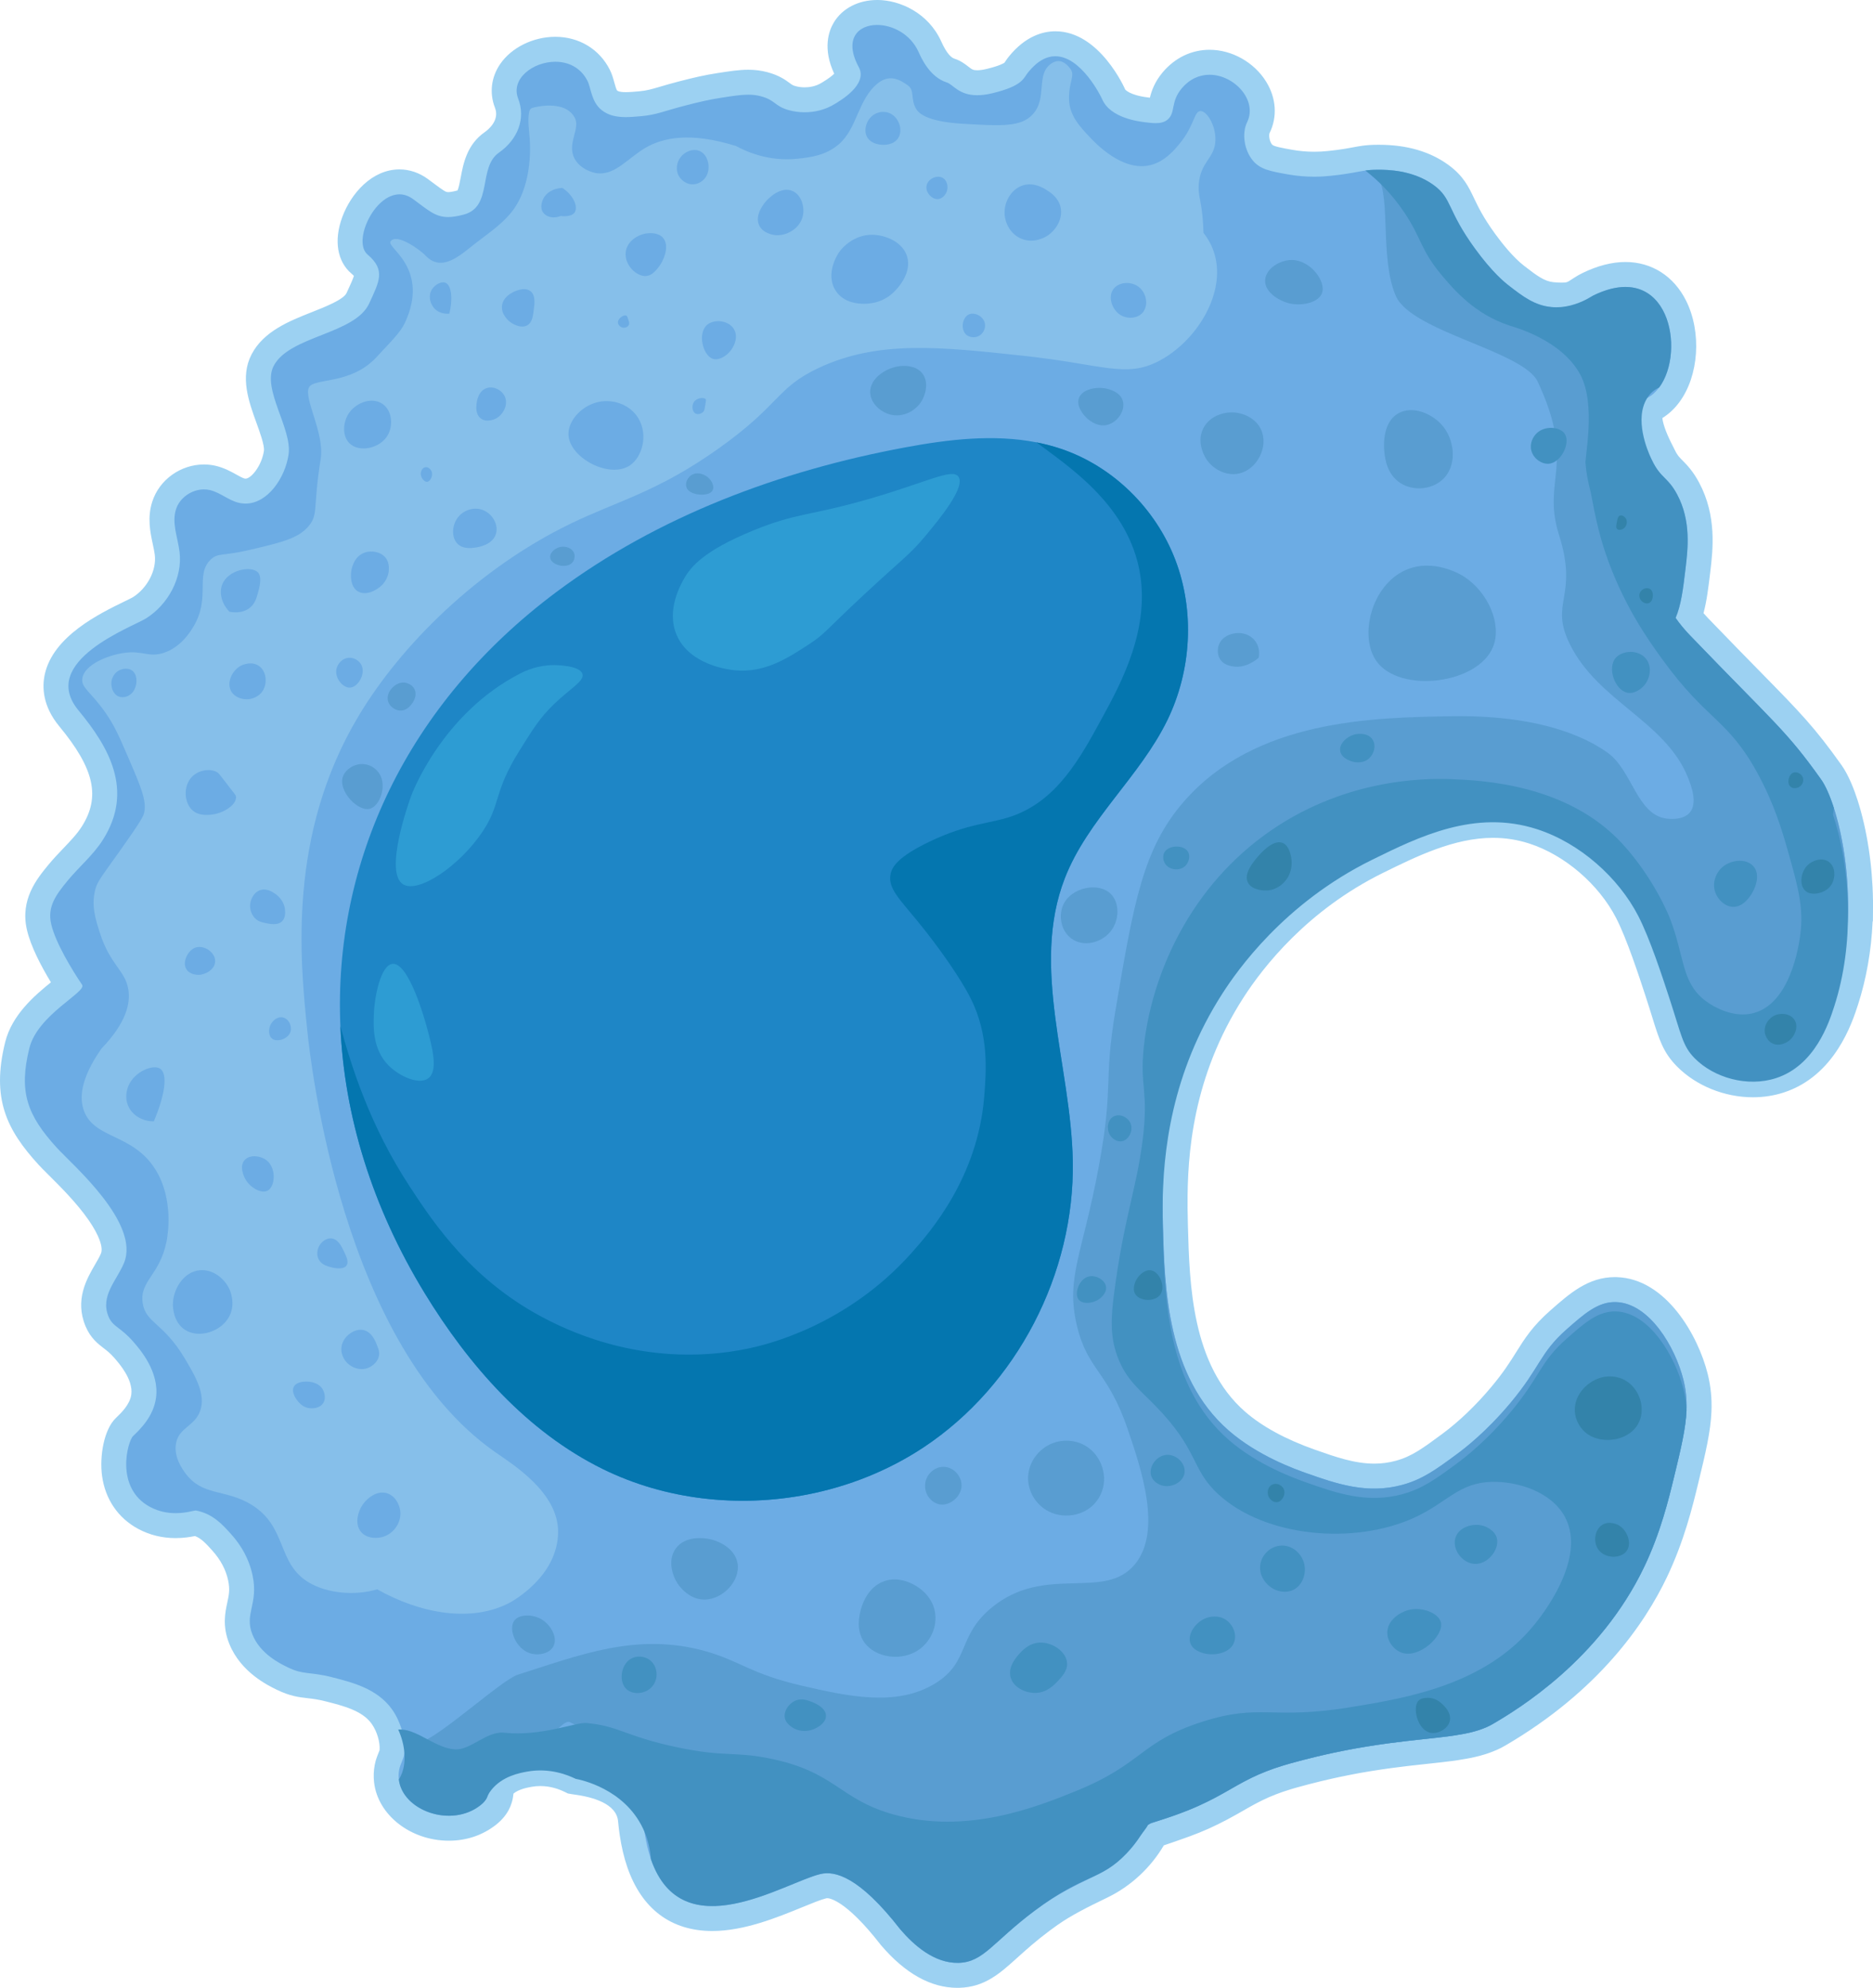 <?xml version="1.0" encoding="UTF-8"?>
<svg id="Capa_2" xmlns="http://www.w3.org/2000/svg" viewBox="0 0 601.928 638.71">
  <defs>
    <style>
      .cls-1 {
        fill: #3383aa;
      }

      .cls-2 {
        fill: #599dd1;
      }

      .cls-3 {
        fill: #9cd1f2;
      }

      .cls-4 {
        fill: #1e86c6;
      }

      .cls-5 {
        fill: #2d9cd3;
      }

      .cls-6 {
        fill: #0476af;
      }

      .cls-7 {
        fill: #4291c1;
      }

      .cls-8 {
        fill: #86bfea;
      }

      .cls-9 {
        fill: #6cace4;
      }
    </style>
  </defs>
  <g id="Capa_1-2" data-name="Capa_1">
    <g>
      <g>
        <path class="cls-9" d="M307.681,634.703c-7.297,0-14.517-4.118-21.458-12.239l-.117-.143c-11.114-14.289-17.46-16.423-20.253-16.423-.44,0-.853.048-1.262.147-2.01.485-4.981,1.702-8.42,3.11-7.933,3.248-17.804,7.29-27.249,7.292-11.392.002-19.532-6.165-23.544-17.834-.966-2.81-1.721-6.002-2.242-9.49-.223-1.52-.392-2.93-.519-4.32-.759-8.225-9.988-11.166-17.597-12.185-.33-.044-.571-.079-.711-.104l-.554-.1-.506-.248c-2.134-1.049-5.535-2.3-9.625-2.3-1.163,0-2.33.104-3.467.309-2.086.377-6.381,1.153-9.01,4.311-.023.169-.043.447-.059.662-.053.753-.126,1.785-.487,2.939-.163.548-.394,1.099-.69,1.64-.679,1.25-1.654,2.375-2.973,3.422-3.536,2.801-7.921,4.281-12.685,4.281-10.273,0-19.084-6.683-20.059-15.214-.169-1.45-.114-2.932.165-4.396.23-1.199.639-2.21.999-3.102.303-.748.564-1.393.606-1.877.167-1.849-.075-3.898-.699-5.938-.251-.859-.56-1.682-.932-2.495-.477-1.059-1.048-2.057-1.665-2.911-3.891-5.392-10.614-7.095-17.116-8.742-2.711-.684-4.589-.9-6.246-1.091-2.57-.296-4.999-.576-8.611-2.344-2.767-1.34-10.157-4.919-13.271-12.593-1.852-4.563-1.11-7.99-.456-11.014.556-2.567,1.08-4.992.252-8.826-.878-4.07-2.882-7.867-5.955-11.289-2.328-2.606-4.712-5.276-8.434-6.184-.013.002-.025.005-.038.008-1.235.272-3.533.777-6.363.777-3.663,0-7.08-.842-10.157-2.502-5.371-2.904-8.659-7.758-9.51-14.041-.85-6.274,1.015-13.002,3.219-15.117,2.083-1.991,5.56-5.314,6.184-9.944.891-6.616-4.61-12.872-6.419-14.928-1.595-1.826-2.872-2.805-3.999-3.668-1.665-1.275-3.386-2.594-4.559-5.405-2.782-6.647.316-11.969,2.806-16.245.823-1.414,1.601-2.749,2.143-4.05,3.537-8.519-11.304-23.263-17.642-29.559-1.337-1.329-2.393-2.378-3.168-3.226-10.953-11.993-13.421-21-9.78-35.696,1.961-7.889,9.196-13.734,13.984-17.603.659-.533,1.447-1.169,2.101-1.727-2.99-4.64-7.69-12.588-9.081-18.65-1.809-7.803,2.548-13.108,6.049-17.37,1.499-1.825,3.11-3.511,4.668-5.141,2.411-2.522,4.689-4.905,6.392-7.598,8.779-13.836,1.573-25.918-7.521-36.914-3.533-4.275-4.826-8.738-3.842-13.267,2.264-10.411,16.12-17.139,23.565-20.753,1.276-.62,2.482-1.206,2.931-1.487,6.054-3.807,9.724-11.015,8.926-17.53-.145-1.17-.41-2.406-.69-3.715-.758-3.543-1.616-7.56-.273-11.683,1.703-5.288,7.089-9.136,12.804-9.136.984,0,1.959.115,2.898.342,2.158.515,3.984,1.528,5.596,2.422,1.247.692,2.425,1.346,3.503,1.618.456.116.909.174,1.351.174,4.732,0,8.997-6.498,9.865-12.329.403-2.71-1.112-6.893-2.578-10.937-2.338-6.45-4.755-13.12-1.795-18.82,3.187-6.119,10.385-8.966,17.347-11.72,5.721-2.263,11.636-4.603,13.273-8.195l.514-1.119c2.933-6.371,3.149-7.16.011-9.824-3.262-2.77-3.937-7.886-1.807-13.686,2.329-6.34,7.759-12.736,14.641-12.736,2.377,0,4.642.774,6.731,2.301.723.528,1.388,1.026,2.01,1.493,3.558,2.666,4.784,3.509,6.888,3.509,1.06,0,2.393-.223,4.075-.682,2.325-.635,2.952-2.195,3.897-7.229.753-4.012,1.691-9.005,6.061-12.059,4.688-3.278,6.509-8.114,4.753-12.62-1.358-3.475-.923-7.125,1.228-10.275,2.918-4.274,8.589-7.036,14.444-7.036,6.16,0,11.232,3.047,13.917,8.359.533,1.051.855,2.217,1.166,3.344.519,1.884,1.012,3.664,2.288,4.69,1.213.972,2.786,1.389,5.258,1.389,1.44,0,3.008-.139,4.667-.287,2.839-.255,4.62-.779,7.572-1.649,1.569-.462,3.523-1.038,6.051-1.69,4.725-1.214,7.686-1.904,11.753-2.539,4.133-.644,6.794-1.038,9.34-1.038,1.793,0,3.393.2,5.034.631,3.117.821,4.677,1.97,5.93,2.894.924.681,1.533,1.13,3.026,1.565,1.278.37,2.707.566,4.125.566,1.938,0,4.829-.363,7.606-2.091l.297-.181c4.856-2.943,6.497-5.338,5.967-6.319-3.746-6.925-2.653-11.53-1.077-14.175,2.006-3.366,5.829-5.297,10.487-5.297,5.975,0,13.534,3.401,16.956,10.998.83,1.835,2.934,6.484,6.652,7.668,1.31.414,2.316,1.194,3.204,1.881,1.413,1.094,2.633,2.038,5.354,2.038,1.176,0,2.532-.186,4.033-.553,6.701-1.635,7.564-2.932,8.325-4.076.239-.36.511-.767.861-1.2,3.574-4.441,7.578-6.696,11.896-6.696,11.46,0,18.674,16.095,18.743,16.257,1.046,2.448,4.995,4.308,10.567,4.978,1.088.133,2.1.257,2.938.257.817,0,1.169-.123,1.247-.196.166-.155.278-.642.476-1.64.375-1.891.941-4.748,3.544-7.862,3.151-3.774,7.426-5.853,12.036-5.853,5.809,0,11.592,3.254,14.734,8.29,2.554,4.093,2.894,8.738.935,12.744-.926,1.896-.606,5.641,1.334,7.979,1.375,1.661,3.545,2.108,8.756,3.046,2.588.466,5.237.702,7.875.702,1.581,0,3.184-.085,4.762-.253,4.221-.439,6.544-.876,8.41-1.228.975-.184,1.822-.342,2.706-.466,1.422-.2,2.831-.289,4.567-.289l.414-.001c8.025,0,14.724,1.922,19.91,5.713,3.987,2.912,5.302,5.672,6.966,9.166,1.381,2.898,3.099,6.505,7.191,12.132,2.483,3.413,6.252,8.104,10.093,11.062,4.09,3.168,7.311,5.664,11.545,6.066,1.046.098,1.997.147,2.82.147,2.972,0,3.801-.546,5.454-1.635.261-.172.527-.347.806-.524.748-.489,1.472-.905,2.238-1.283l.112-.054c4.241-2.069,8.297-3.127,12.021-3.127,6.95,0,12.591,3.614,15.882,10.175,4.388,8.748,3.588,21.278-1.82,28.526-1.451,1.958-3.197,3.484-5.184,4.524-1.586.829-1.783,4.972,2.876,13.924l.019.037c.079.139.141.264.19.372.05.095.097.193.141.291l.018.037c1.18,2.485,2.147,3.461,3.371,4.696,1.309,1.32,2.937,2.962,4.666,6.21,5.122,9.624,3.96,19.332,3.111,26.42-.657,5.473-1.239,10.312-2.629,14.518.228.293.46.585.695.874.15.182.319.377.497.581.519.618,1.065,1.222,1.715,1.902,7.113,7.394,12.649,13.035,17.098,17.566,12.739,12.981,17.031,17.354,25.532,29.321,2.03,2.859,3.639,7.145,4.63,10.238,3.152,9.813,4.873,22.074,4.736,33.713l.002,2.146-.05.047c-.305,9.671-1.845,18.854-4.583,27.32-1.665,5.159-6.734,20.864-21.263,25.588-2.744.892-5.662,1.344-8.675,1.344-8.105,0-16.167-3.259-21.564-8.717-3.749-3.807-4.839-7.318-7.009-14.314-.573-1.85-1.24-3.999-2.07-6.538-2.178-6.657-6.192-18.928-9.754-25.841-6.066-11.775-17.936-21.95-30.239-25.922-4.162-1.345-8.504-2.027-12.905-2.027-13.429,0-25.989,6.189-37.072,11.648-25.185,12.402-39.95,31.358-46.511,41.554-16.899,26.291-18.693,52.03-18.573,69.103l-.003.191c-.005.129-.006.264,0,.388l.003.129c.021,2.013.06,3.878.109,5.575.523,19.689,1.24,46.642,19.712,62.789,5.87,5.131,13.884,9.511,23.818,13.019,6.566,2.312,13.326,4.692,20.375,4.692,2.729,0,5.323-.344,7.929-1.051,5.859-1.583,9.797-4.488,16.319-9.301,5.61-4.154,11.258-9.554,16.351-15.626,4.183-4.99,6.429-8.577,8.411-11.742,2.63-4.199,4.9-7.824,10.232-12.513,5.926-5.211,11.023-9.695,18.061-9.695.188,0,.375.003.565.01,13.617.449,22.645,17.02,25.39,28.047.895,3.629,1.243,7.095,1.095,10.913-.264,6.106-1.756,12.49-4.17,22.403-1.746,7.19-4.382,18.039-9.768,29.327-6.91,14.491-21.243,35.331-50.284,52.313-.397.234-.815.462-1.235.677-.723.373-1.487.711-2.323,1.026-.245.105-.495.201-.758.289-.178.073-.36.138-.55.194-.259.094-.515.179-.784.257-.143.046-.291.09-.441.13-.236.075-.482.146-.725.215l-.124.035c-1.063.29-2.085.53-3.084.728l-.258.051c-.255.051-.514.102-.773.144-.808.154-1.636.289-2.504.423-.719.112-1.467.217-2.235.321l-.11.015-.11.008-.203.029c-.666.086-1.347.168-2.042.25l-.871.104-5.701.626c-2.879.31-6.258.681-9.945,1.177-.498.065-.977.132-1.465.202l-.39.055c-.683.09-1.33.185-1.998.29-2.134.315-4.392.682-6.745,1.097l-2.046.384c-.647.124-1.316.252-2.006.39l-.938-3.901.796,3.928-.147.04-.061.008c-.693.134-1.406.279-2.119.433l-.125.025c-.128.023-.255.052-.386.08l-2.245.489-.469.109c-.847.19-1.661.383-2.483.578l-.382.09c-2.43.58-5.083,1.269-8.108,2.104-.138.037-.282.078-.454.133l-.156.046c-.235.065-.472.129-.699.202l-.16.048c-.194.054-.391.104-.579.171l-.193.064c-1.787.538-3.421,1.101-4.995,1.721-.781.304-1.566.622-2.353.968-1.434.633-2.826,1.312-4.255,2.071-.213.111-1,.533-1.176.63-.359.195-.701.383-1.034.572-.086.051-.175.102-.272.153l-1.335.76-.132.087-.119.058c-.453.261-1.576.897-1.576.897l-.102.053c-.064.035-.127.068-.192.109l-.102.064-1.42.785c-.552.315-1.175.652-1.829,1.001-1.946,1.031-3.826,1.954-5.753,2.824-3.779,1.706-7.718,3.058-11.525,4.365-1.244.427-2.487.853-3.721,1.291-.093.033-.189.063-.281.097-.078.129-.174.301-.251.44l-.064.114c-3.811,6.811-9.731,12.426-16.675,15.813l-.899.439c-5.61,2.733-10.909,5.315-15.852,8.785-.893.626-1.775,1.269-2.649,1.923-4.568,3.416-7.946,6.464-10.66,8.913-5.43,4.899-9.352,8.44-16.047,8.614-.166.004-.329.006-.492.006Z"/>
        <path class="cls-3" d="M281.876,8.015c4.893,0,10.711,2.884,13.303,8.636.91,2.01,3.59,8.09,9.09,9.84,2.045.646,3.836,4.108,9.773,4.108,1.409,0,3.051-.195,4.987-.668,9.71-2.37,9.83-4.77,11.35-6.65,3.041-3.778,6.017-5.208,8.78-5.208,8.259,0,14.61,12.779,15.06,13.828,2.58,6.04,11.87,7.15,13.78,7.38,1.177.144,2.332.285,3.408.285,1.54,0,2.918-.288,3.972-1.265,2.47-2.3.76-5.55,4.37-9.87,2.618-3.136,5.822-4.415,8.961-4.415,7.962,0,15.512,8.229,12.069,15.265-1.68,3.44-1.03,8.83,1.85,12.3,2.36,2.85,5.63,3.44,11.13,4.43,3.063.551,5.947.766,8.585.766,1.858,0,3.594-.106,5.185-.276,6.45-.67,8.69-1.35,11.25-1.71,1.14-.16,2.35-.25,4.01-.25.125-.001.263-.001.412-.001,3.048,0,11.066.203,17.548,4.941,6.01,4.39,4.16,7.88,13.28,20.42,5.56,7.64,9.5,10.81,10.89,11.88,4.44,3.44,8.24,6.37,13.61,6.88,1.215.114,2.271.166,3.199.166,4.711,0,6.138-1.34,8.411-2.785.55-.36,1.15-.72,1.86-1.07l.06-.03c3.913-1.908,7.34-2.737,10.299-2.738,15.42-.001,18.15,22.515,10.851,32.298-1.06,1.43-2.34,2.59-3.83,3.37-7.08,3.7-.33,16.42,1.25,19.46.04.06.06.12.09.18.03.06.06.11.08.16s.04.09.06.13c2.83,5.96,5.09,5.38,8.12,11.07,4.53,8.51,3.47,17.38,2.67,24.06-.76,6.33-1.38,11.47-3.17,15.63.66.93,1.36,1.85,2.11,2.77.19.23.38.45.58.68.57.68,1.19,1.36,1.84,2.04,27.17,28.24,30.98,30.56,42.26,46.44,1.3,1.83,2.75,4.99,4.08,9.14,2.59,8.06,4.75,19.85,4.54,32.9.01.01.01.02,0,.03-.15,8.96-1.41,18.5-4.43,27.84-1.65,5.11-6.11,18.92-18.69,23.01-2.405.782-4.922,1.147-7.436,1.147-7.069,0-14.126-2.887-18.714-7.527-3.9-3.96-4.23-7.39-8.12-19.28-2.28-6.97-6.28-19.21-10-26.43-6.29-12.21-18.63-23.4-32.57-27.9-4.828-1.56-9.546-2.22-14.137-2.22-14.36-0-27.477,6.461-38.843,12.06-28.41,13.99-43.51,35.83-48.11,42.98-17.53,27.27-19.33,54.33-19.21,71.3-.01.24-.01.49,0,.72.02,2.04.06,3.93.11,5.65.53,19.94,1.29,48.39,21.08,65.69,9.45,8.26,21.58,12.53,25.15,13.79,6.838,2.408,13.946,4.911,21.681,4.911,2.899,0,5.885-.351,8.979-1.191,6.59-1.78,11.03-5.06,17.67-9.96,2.43-1.8,9.34-7.1,17.02-16.26,9.85-11.75,9.44-16.1,18.22-23.82,5.587-4.914,9.882-8.697,15.414-8.697.142,0,.283.002.426.007,10.61.35,18.97,14.28,21.64,25.01.82,3.32,1.11,6.44.98,9.79-.25,5.79-1.78,12.25-4.06,21.61-1.69,6.96-4.28,17.63-9.49,28.55-14.32,30.03-40.79,45.96-48.69,50.58-.34.2-.69.39-1.04.57-.64.33-1.31.62-2.01.88-.22.1-.44.18-.67.25-.12.06-.24.1-.36.13-.24.09-.47.17-.72.24-.12.04-.25.08-.38.11-.27.09-.56.17-.84.25-.88.24-1.8.46-2.76.65-.31.06-.63.13-.95.18-.78.15-1.58.28-2.42.41-.7.11-1.42.21-2.16.31-.13.01-.26.03-.4.05-.93.12-1.89.23-2.88.35-1.19.13-2.43.27-3.72.41-.63.07-1.28.14-1.93.21-3.07.33-6.41.7-10.05,1.19-.62.08-1.24.17-1.88.26-.68.09-1.36.19-2.06.3-2.17.32-4.44.69-6.82,1.11-.69.13-1.38.26-2.08.39-.68.13-1.36.26-2.06.4-.11.02-.22.04-.33.07-.72.14-1.46.29-2.2.45-.22.04-.44.09-.67.14-.69.15-1.39.3-2.11.46-.17.04-.35.08-.52.12-.94.21-1.9.44-2.87.67-2.64.63-5.39,1.35-8.25,2.14-.15.04-.36.1-.61.18-.29.08-.58.16-.86.25-.29.08-.58.16-.86.26-1.96.59-3.71,1.2-5.31,1.83-.82.32-1.66.66-2.5,1.03-1.63.72-3.11,1.45-4.52,2.2-.21.11-.42.22-.62.33-.21.11-.41.22-.61.33-.37.2-.75.41-1.12.62-.05.03-.1.06-.16.09-.35.2-.69.39-1.04.59-.16.09-.31.18-.47.27-.02.01-.03.02-.05.03-.52.3-1.05.6-1.58.9-.02.01-.04.02-.06.03-.16.09-.31.17-.47.27-.22.12-.45.25-.68.38-.21.11-.42.23-.64.35-.58.33-1.17.65-1.79.98-1.66.88-3.46,1.78-5.52,2.71-4.809,2.171-9.945,3.76-14.937,5.532-.505.179-1.019.363-1.443.69-.589.453-.948,1.134-1.311,1.783-3.398,6.075-8.672,11.113-14.933,14.166-5.982,2.918-11.819,5.699-17.297,9.545-.926.651-1.842,1.316-2.749,1.994-13.41,10.03-16.37,16.52-24.41,16.73-.129.003-.259.005-.387.005-7.689,0-14.124-5.819-18.413-10.835-11.266-14.485-18.627-17.969-23.416-17.97-.805,0-1.537.098-2.204.26-7.124,1.72-21.932,10.29-34.727,10.29-8.327,0-15.799-3.626-19.753-15.13-.87-2.53-1.57-5.44-2.07-8.78-.19-1.3-.36-2.66-.49-4.09-1.3-14.08-20.03-15.59-21.59-15.87-1.965-.967-6.12-2.712-11.393-2.712-1.327,0-2.725.111-4.178.372-2.38.43-7.99,1.44-11.55,5.9-1.11,1.39-.56,2.97-1.12,4.76-.09.3-.21.6-.38.91-.38.7-.98,1.44-1.95,2.21-2.991,2.37-6.609,3.412-10.193,3.412-7.728,0-15.298-4.844-16.077-11.662-.12-1.02-.09-2.09.12-3.19.35-1.83,1.49-3.44,1.66-5.38.22-2.43-.11-5.01-.86-7.46-.3-1.03-.68-2.03-1.12-2.99-.58-1.29-1.28-2.51-2.06-3.59-4.74-6.57-12.63-8.57-19.38-10.28-7.14-1.8-8.95-.64-14.08-3.15-2.54-1.23-8.8-4.29-11.32-10.5-2.75-6.78,2.04-9.74,0-19.18-1.51-7-5.48-11.55-6.89-13.12-2.68-3-5.87-6.58-11.31-7.58-.016-.003-.035-.004-.058-.004-.554-0-3.081.856-6.449.856-2.451,0-5.348-.454-8.253-2.022-11.34-6.13-7.14-21.09-5.42-22.74,2.27-2.17,6.57-6.29,7.38-12.3,1.13-8.4-5.2-15.63-7.38-18.11-4.09-4.68-6.48-4.64-7.87-7.97-2.77-6.62,2.59-11.55,4.95-17.21,5.33-12.84-16.58-31.59-21.55-37.03-9.6-10.51-12.32-18.02-8.85-32.03,2.69-10.82,18.51-18.03,16.95-20.36-3.27-4.85-8.56-13.51-9.93-19.48-1.31-5.65,1.56-9.45,5.24-13.93,3.68-4.48,8.25-8.24,11.35-13.14,10.12-15.95,1.84-29.93-7.82-41.61-13.05-15.79,17.31-26.8,21.7-29.56,7.06-4.44,11.8-13,10.77-21.41-.57-4.59-2.56-9.28-1.13-13.67,1.207-3.749,5.095-6.37,8.993-6.37.656,0,1.312.074,1.956.23,3.23.77,5.85,3.22,9.06,4.03.791.201,1.57.296,2.331.296,7.089,0,12.71-8.223,13.829-15.746,1.24-8.33-8.66-21.03-4.78-28.5,5.06-9.72,26.16-10.12,30.71-20.1,3.2-7.01,5.35-10.67-.53-15.66-4.862-4.13,2.022-19.36,10.242-19.36,1.434,0,2.908.463,4.368,1.53,4.865,3.556,7.119,5.773,11.261,5.773,1.425,0,3.074-.262,5.13-.823,9.26-2.53,4.46-15.16,11.2-19.87,6.19-4.33,8.63-11.1,6.19-17.36-2.487-6.364,4.769-11.849,11.94-11.849,4.075,0,8.123,1.771,10.341,6.159,1.14,2.25,1.21,6.69,4.52,9.35,2.236,1.792,4.88,2.272,7.769,2.272,1.608,0,3.29-.149,5.021-.302,4.9-.44,7.02-1.58,14.27-3.45,4.55-1.17,7.4-1.84,11.37-2.46,3.783-.589,6.424-.99,8.721-.99,1.407,0,2.686.15,4.019.5,4.63,1.22,4.39,3.13,8.85,4.43,1.604.464,3.39.726,5.247.726,3.226,0,6.664-.792,9.723-2.696,1.37-.85,10.74-6.14,7.67-11.81-4.894-9.049-.227-13.556,5.887-13.556M281.876,0c-6.016,0-11.223,2.711-13.93,7.252-1.615,2.71-3.616,8.321.142,16.436-.608.595-1.71,1.497-3.666,2.682l-.328.201c-1.983,1.234-4.083,1.492-5.498,1.492-1.047,0-2.091-.142-3.019-.41-.794-.231-.96-.353-1.755-.94-1.365-1.006-3.429-2.527-7.281-3.542-1.965-.515-3.945-.764-6.061-.764-2.985,0-6.06.479-9.954,1.085-4.236.662-7.287,1.371-12.133,2.617-2.599.67-4.589,1.256-6.188,1.727-2.899.854-4.355,1.282-6.803,1.502-1.561.139-3.043.27-4.305.27-2.118,0-2.598-.385-2.755-.511-.289-.312-.705-1.818-.928-2.627-.347-1.256-.74-2.68-1.455-4.092-3.338-6.605-9.877-10.552-17.49-10.552-7.141,0-14.11,3.448-17.754,8.784-2.878,4.215-3.479,9.317-1.65,13.997,1.578,4.049-2.142,7.052-3.319,7.875-5.708,3.989-6.86,10.123-7.702,14.602-.254,1.353-.628,3.344-1.011,4.102-.002.001-.004.001-.006.002-1.635.446-2.544.54-3.017.54-.739,0-1.41-.405-4.484-2.708-.635-.476-1.313-.983-2.048-1.52-2.754-2.011-5.899-3.074-9.097-3.074-8.813,0-15.593,7.715-18.402,15.361-2.735,7.444-1.624,14.218,2.971,18.121.37.314.618.56.779.735-.282.99-1.131,2.834-1.834,4.361l-.517,1.127c-.969,2.127-6.826,4.443-11.103,6.135-7.289,2.883-15.551,6.151-19.425,13.593-3.775,7.267-.93,15.116,1.58,22.04,1.112,3.07,2.636,7.274,2.382,8.981-.719,4.833-4.137,8.911-5.902,8.911-.111,0-.229-.016-.36-.05-.58-.146-1.581-.702-2.548-1.238-1.746-.969-3.919-2.174-6.624-2.819-1.223-.296-2.515-.448-3.815-.448-7.526,0-14.362,4.905-16.623,11.928-1.668,5.122-.647,9.898.173,13.735.261,1.221.508,2.375.632,3.379.604,4.935-2.374,10.676-7.083,13.638-.332.199-1.56.795-2.547,1.274-8.057,3.912-23.054,11.193-25.731,23.507-.866,3.981-.758,10.105,4.667,16.67,11.268,13.623,13.294,22.654,7.231,32.21-1.496,2.365-3.639,4.607-5.908,6.981-1.609,1.683-3.272,3.424-4.867,5.365-3.628,4.418-9.112,11.092-6.854,20.827,1.232,5.37,4.631,11.8,7.712,16.874-5.187,4.203-12.511,10.408-14.702,19.222-4.505,18.19.516,28.208,10.71,39.369.84.92,1.927,1.999,3.302,3.366,3.608,3.585,9.06,9.002,12.884,14.55,3.241,4.704,4.691,8.679,3.879,10.636-.435,1.044-1.148,2.268-1.903,3.564-2.625,4.508-6.592,11.321-3.039,19.812,1.582,3.791,4.03,5.666,5.816,7.035,1.073.823,2.087,1.6,3.412,3.115,1.525,1.735,6.118,6.961,5.472,11.768-.436,3.236-3.277,5.952-4.975,7.575-3.847,3.69-5.269,12.33-4.426,18.555,1.014,7.495,5.124,13.543,11.573,17.029,3.672,1.982,7.73,2.986,12.064,2.986,2.576,0,4.783-.366,6.231-.659,1.984.741,3.494,2.345,5.595,4.696,2.63,2.929,4.319,6.11,5.047,9.487.646,2.991.27,4.729-.251,7.135-.7,3.232-1.657,7.659.658,13.367,3.694,9.103,12.395,13.316,15.254,14.701,4.201,2.056,7.09,2.389,9.884,2.711,1.608.185,3.271.377,5.73.997,5.799,1.469,11.804,2.99,14.84,7.198.463.641.894,1.396,1.25,2.187l.012.027.012.027c.291.635.53,1.272.711,1.892l.015.052.016.052c.451,1.473.646,2.977.553,4.253-.066.203-.223.592-.342.885-.387.957-.917,2.268-1.219,3.85-.357,1.873-.427,3.767-.208,5.632,1.199,10.497,11.759,18.741,24.037,18.741,5.677,0,10.923-1.779,15.171-5.145,1.73-1.373,3.08-2.943,4.016-4.668.403-.735.744-1.547 1-2.388.351-1.136.498-2.146.577-2.954,1.799-1.433,4.461-1.914,5.848-2.164.906-.163,1.833-.246,2.759-.246,3.318,0,6.103,1.027,7.855,1.889l1.012.498,1.11.199c.173.031.474.076.885.131,6.165.825,13.623,2.984,14.14,8.587.132,1.45.309,2.931.54,4.513.562,3.752,1.375,7.184,2.421,10.226,4.618,13.436,14.07,20.538,27.333,20.538,10.235,0,20.948-4.388,28.77-7.591,3.151-1.29,6.127-2.509,7.838-2.923.101-.024.202-.035.321-.035.565,0,5.846.418,17.091,14.876l.114.146.121.141c7.738,9.052,15.983,13.642,24.505,13.642.196,0,.395-.003.592-.008,8.179-.213,13.023-4.585,18.632-9.646,2.791-2.519,5.955-5.373,10.374-8.678.868-.649,1.728-1.273,2.554-1.853,4.682-3.286,9.841-5.8,15.304-8.462l.902-.44c7.405-3.612,13.757-9.515,17.97-16.681.853-.297,1.709-.591,2.565-.885,3.896-1.337,7.924-2.72,11.873-4.503,2.007-.906,3.961-1.865,5.975-2.933.686-.365,1.329-.714,1.96-1.073l.193-.106c.079-.044.157-.088.234-.128l.12-.062.118-.067c.194-.109.387-.219.572-.32l.205-.112.146-.091.026-.014.082-.041.179-.101c.478-.271.956-.541,1.427-.812l.24-.12.212-.141c.025-.014.049-.029.073-.043l.134-.077.518-.294.436-.247c.115-.062.224-.124.331-.187.302-.171.612-.341.913-.504l.027-.015.027-.015c.151-.083.301-.167.46-.249l.075-.04.075-.041c.141-.078.29-.155.438-.233l.021-.011.058-.03c1.343-.715,2.65-1.351,3.995-1.945.624-.275,1.318-.561,2.175-.895,1.496-.589,3.028-1.117,4.707-1.622l.191-.058.188-.067c.077-.024.188-.052.299-.083l.164-.045.162-.052c.174-.056.354-.103.535-.153l.158-.043.156-.05c.096-.031.176-.054.234-.07l.034-.009.034-.009c2.972-.821,5.581-1.498,7.976-2.069l.397-.094c.798-.19,1.587-.377,2.362-.55l.04-.009.04-.009.199-.046.252-.058c.509-.113,1.008-.221,1.5-.327l.552-.12.137-.03c.092-.02.181-.041.27-.058l.117-.022.137-.029c.685-.148,1.371-.287,2.038-.417l.291-.056.077-.021.002-.001c.662-.132,1.305-.255,1.948-.378.649-.121,1.287-.24,1.924-.361l.135-.025c2.291-.404,4.495-.762,6.551-1.066l.038-.006.038-.006c.634-.1,1.251-.19,1.867-.272l.031-.004.031-.004.447-.063c.454-.064.899-.127,1.344-.185,3.672-.494,7.024-.863,9.881-1.17l.239-.026c.58-.062,1.157-.125,1.719-.187l2.05-.226,1.654-.182.048-.005.048-.006.938-.113c.681-.081,1.348-.161,2.002-.245l.055-.007.055-.008.032-.005.078-.006.228-.031c.799-.108,1.577-.217,2.333-.335.745-.115,1.645-.259,2.571-.434.287-.048.574-.104.856-.16l.215-.043c1.137-.225,2.251-.487,3.352-.788l.044-.012.044-.013.109-.031c.253-.072.509-.146.758-.224.166-.045.333-.095.505-.149.335-.099.632-.199.875-.286.224-.07.445-.148.662-.233.302-.103.594-.215.881-.337.937-.357,1.833-.755,2.665-1.184.512-.263.981-.521,1.431-.785,29.903-17.487,44.709-39.04,51.861-54.039,5.567-11.667,8.261-22.762,10.043-30.104,2.472-10.146,4.001-16.694,4.28-23.16.165-4.24-.219-8.06-1.206-12.058-3.041-12.222-13.312-30.575-29.156-31.098-.222-.008-.456-.012-.691-.012-8.548,0-14.444,5.186-20.686,10.676-5.791,5.092-8.322,9.133-11.002,13.412-2.007,3.204-4.082,6.518-8.087,11.296-4.888,5.829-10.299,11.006-15.649,14.969-6.363,4.696-9.862,7.278-14.989,8.663-2.268.616-4.519.914-6.889.914-6.366,0-12.512-2.164-19.019-4.456-9.473-3.344-17.049-7.468-22.537-12.265-17.15-14.992-17.84-40.93-18.343-59.868-.053-1.841-.09-3.69-.107-5.516l-.001-.138-.006-.138.009-.198-.001-.223c-.117-16.562,1.615-41.518,17.938-66.91,6.332-9.843,20.589-28.148,44.909-40.123,10.691-5.267,22.807-11.237,35.302-11.236,4.039 0,7.857.599,11.673,1.832,11.349,3.664,22.304,13.062,27.91,23.944,3.416,6.63,7.366,18.705,9.488,25.192l.019.06c.819,2.504,1.475,4.617,2.053,6.481,2.287,7.374,3.547,11.436,7.974,15.931,6.146,6.215,15.273,9.918,24.425,9.918,3.434,0,6.769-.518,9.913-1.54,16.474-5.356,22.018-22.527,23.84-28.17,2.697-8.34,4.278-17.337,4.711-26.786l.089-.086.025-3.405.017-3.39-.023-.023c-.16-11.142-1.915-22.627-4.926-31.994-1.076-3.358-2.85-8.055-5.177-11.33-8.685-12.228-13.385-17.015-25.943-29.811-4.441-4.525-9.967-10.156-17.075-17.543-.51-.534-.954-1.022-1.337-1.471,1.061-3.987,1.582-8.329,2.159-13.136.861-7.189,2.161-18.048-3.553-28.782-2.007-3.768-3.943-5.722-5.358-7.148-1.132-1.142-1.704-1.719-2.582-3.563-.07-.157-.137-.295-.196-.411-.07-.147-.154-.317-.259-.506-2.724-5.237-3.322-7.955-3.428-9.154,2.057-1.275,3.873-2.968,5.417-5.05,6.326-8.479,7.268-22.545,2.175-32.699-3.948-7.871-11.042-12.386-19.463-12.386-4.339.001-8.986,1.194-13.813,3.549l-.036.018-.035.018c-.925.456-1.774.942-2.683,1.535-.28.178-.549.355-.813.529-1.368.901-1.48.975-3.25.975-.7,0-1.525-.044-2.453-.131-2.929-.278-5.254-1.987-9.448-5.236-3.483-2.681-6.987-7.058-9.318-10.261-3.873-5.326-5.503-8.747-6.812-11.496-1.756-3.687-3.414-7.169-8.221-10.68-5.886-4.302-13.381-6.484-22.275-6.484l-.444.001c-1.897,0-3.478.101-5.093.328-1.008.142-1.922.314-2.889.496-1.794.338-4.028.759-8.075,1.179-1.457.155-2.916.233-4.357.233-2.4,0-4.811-.215-7.164-.639-3.027-.545-5.885-1.059-6.377-1.654-.92-1.108-1.076-3.053-.814-3.688,2.571-5.253,2.158-11.313-1.144-16.605-3.857-6.182-10.976-10.176-18.134-10.176-5.819,0-11.186,2.59-15.113,7.293-2.567,3.072-3.555,5.96-4.067,8.099-.185-.022-.372-.045-.558-.068-6.036-.727-7.375-2.556-7.383-2.574-.084-.196-8.178-18.693-22.43-18.693-3.844,0-9.57,1.422-15.023,8.197-.456.564-.811,1.097-1.07,1.486-.091.137-.212.319-.276.405-.194.146-1.413.961-5.662,1.998-1.194.292-2.231.44-3.086.44-1.351,0-1.679-.254-2.9-1.2-1.038-.804-2.46-1.905-4.457-2.536-.907-.289-2.379-1.466-4.163-5.41l-.043-.095c-4.151-9.214-13.341-13.345-20.604-13.345h0Z"/>
      </g>
      <path class="cls-2" d="M589.459,320.401c-1.65,5.11-6.11,18.92-18.69,23.01-9.17,2.98-19.93-.09-26.15-6.38-3.9-3.96-4.23-7.39-8.12-19.28-2.28-6.97-6.28-19.21-10-26.43-6.29-12.21-18.63-23.4-32.57-27.9-19.93-6.44-37.98,2.45-52.98,9.84-28.41,13.99-43.51,35.83-48.11,42.98-19.92,31-19.53,61.72-19.1,77.67.53,19.94,1.29,48.39,21.08,65.69,9.45,8.26,21.58,12.53,25.15,13.79,9.4,3.31,19.31,6.8,30.66,3.72,6.59-1.78,11.03-5.06,17.67-9.96,2.43-1.8,9.34-7.1,17.02-16.26,9.85-11.75,9.44-16.1,18.22-23.82,5.73-5.04,10.1-8.89,15.84-8.69,10.61.35,18.97,14.28,21.64,25.01,2.25,9.07.51,16.63-3.08,31.4-1.69,6.96-4.28,17.63-9.49,28.55-14.32,30.03-40.79,45.96-48.69,50.58-.34.2-.69.39-1.04.57-.64.33-1.31.62-2.01.88-.22.1-.44.18-.67.25-.12.06-.24.1-.36.13-.24.09-.47.17-.72.24-.12.04-.25.08-.38.11-.27.09-.56.17-.84.25-.88.24-1.8.46-2.76.65-.31.06-.63.13-.95.18-.78.15-1.58.28-2.42.41-.7.11-1.42.21-2.16.31-.13.01-.26.03-.4.05-.93.12-1.89.23-2.88.35-1.19.13-2.43.27-3.72.41-.63.07-1.27.14-1.93.21-3.07.33-6.41.7-10.05,1.19-.61.08-1.24.17-1.88.26-.67.09-1.36.19-2.06.3-2.17.32-4.44.69-6.82,1.11-.68.13-1.38.26-2.08.39-.68.13-1.36.26-2.06.4-.11.02-.22.04-.33.07-.72.14-1.45.29-2.2.45-.22.04-.44.09-.67.14-.69.15-1.39.3-2.11.46-.17.04-.35.08-.52.12-.94.21-1.9.43-2.87.67-2.64.63-5.39,1.35-8.25,2.14-.15.04-.36.1-.61.18-.24.07-.54.16-.86.25-.29.09-.58.17-.86.26-1.96.59-3.71,1.2-5.31,1.83-.82.32-1.66.66-2.5,1.03-1.63.72-3.11,1.45-4.52,2.2-.21.11-.42.22-.62.33-.21.11-.41.22-.61.33-.37.2-.75.41-1.12.62-.05.03-.1.06-.16.09-.13.07-.26.15-.4.22-.21.12-.43.24-.64.37-.16.09-.31.18-.47.27-.02.01-.03.02-.05.03-.29.16-.59.33-.89.5-.23.13-.46.26-.69.4-.02.01-.04.02-.06.03-.16.09-.31.17-.47.27-.22.12-.45.25-.68.38-.21.11-.42.23-.64.35-.58.33-1.17.65-1.79.98-1.66.88-3.46,1.78-5.52,2.71-.45.2-.91.4-1.38.6-.34.15-.69.3-1.04.44-.4.17-.8.33-1.22.5-2.68,1.07-5.77,2.17-9.41,3.3-.64.2-1.29.4-1.96.6-.05.01-.1.03-.15.04-.4.12-.81.24-1.23.37-1.87.53-3.88,1.08-6.04,1.63-52.49,13.46-55.89,16.63-69.72,15.01-20.12-2.36-35.73-11.73-51.75-21.33-19.74-11.84-28.91-10.64-45.76-21.2-1.61-1.01-3.17-1.95-4.7-2.82-.19-.12-.39-.23-.58-.33-.49-.29-.97-.55-1.44-.81-.57-.31-1.13-.62-1.69-.91-.46-.25-.91-.48-1.36-.71-.39-.2-.78-.39-1.16-.58-.48-.24-.95-.47-1.42-.69-2.16-1.04-6.746,6.396-8.726,5.616l-21.702,7.277c-10.79-4.27-9.18-4.015-18-6.255,6.43-1.67,26.468-20.247,31.738-21.907,19.44-6.12,38.27-13.87,60.65-7.43,10.85,3.13,14.37,7.24,30.52,10.96,14.51,3.34,30.53,7.02,43.04-.79,11.12-6.93,6.91-15.09,18-24.26,17.26-14.26,36.38-1.9,46.18-14.08,8.62-10.73,1.93-30.44-2.35-43.05-6.55-19.27-12.99-18.98-16.44-33.65-3.59-15.29,1.78-22.52,7.05-50.87,4.97-26.76,1.38-26.78,5.48-50.87,5.78-34.05,8.74-51.42,21.91-66.52,23-26.37,60.71-26.98,86.09-27.39,31.81-.52,45.97,8.81,50.08,11.74,7.87,5.61,9.35,19.79,18.79,21.13.81.11,5.42.68,7.63-1.96,2.55-3.06.4-8.67-.59-11.15-7.21-18.13-28.85-24.46-37.96-42.85-6.79-13.72,2.89-14.95-3.52-35.22-5.64-17.85,5.662-22.372-6.809-49.152-4.6-9.88-40.627-16.084-45.617-27.575-5.17-11.91-1.577-31.581-5.787-38.311,12.83,6.29,37.847,27.36,45.277,42.13,5.009,9.958,23.414,4.31,31.339,11.841,9.427,8.958,2.475,40.45,6.344,52.983,4.035,13.07,5.816,26.683,14.833,37.584.18.23.37.45.58.68.57.68,1.19,1.36,1.84,2.04,27.17,28.24,30.98,30.56,42.26,46.44,5.55,7.81,13.86,39.96,4.19,69.91Z"/>
      <path class="cls-7" d="M593.889,292.531c.01.01.01.02,0,.03.11,9.81-1.08,20.46-4.43,30.84-1.65,5.11-6.11,18.92-18.69,23.01-9.17,2.98-19.93-.09-26.15-6.38-3.9-3.96-4.23-7.39-8.12-19.28-2.28-6.97-6.28-19.21-10-26.43-6.29-12.21-18.63-23.4-32.57-27.9-19.93-6.44-37.98,2.45-52.98,9.84-28.41,13.99-43.51,35.83-48.11,42.98-16.53,25.72-19.07,51.24-19.21,68.3-.01.24-.01.49,0,.72-.03,3.22.04,6.12.11,8.65.53,19.94,1.29,48.39,21.08,65.69,9.45,8.26,21.58,12.53,25.15,13.79,9.4,3.31,19.31,6.8,30.66,3.72,6.59-1.78,11.03-5.06,17.67-9.96,2.43-1.8,9.34-7.1,17.02-16.26,9.85-11.75,9.44-16.1,18.22-23.82,5.73-5.04,10.1-8.89,15.84-8.69,10.61.35,18.97,14.28,21.64,25.01.57,2.31.89,4.53.98,6.79-.25,5.79-1.78,12.25-4.06,21.61-1.69,6.96-4.28,17.63-9.49,28.55-14.32,30.03-40.79,45.96-48.69,50.58-.34.2-.69.39-1.04.57-.64.33-1.31.62-2.01.88-.22.1-.44.18-.67.25-.12.06-.24.1-.36.13-.24.09-.47.17-.72.24-.12.04-.25.08-.38.11-.27.09-.56.17-.84.25-.88.24-1.8.46-2.76.65-.31.06-.63.13-.95.18-.78.15-1.58.28-2.42.41-.7.11-1.42.21-2.16.31-.13.01-.26.03-.4.05-.93.12-1.89.23-2.88.35-1.19.13-2.43.27-3.72.41-.63.07-1.28.14-1.93.21-3.07.33-6.41.7-10.05,1.19-.62.08-1.24.17-1.88.26-.68.09-1.36.19-2.06.3-2.17.32-4.44.69-6.82,1.11-.69.13-1.38.26-2.08.39-.68.13-1.36.26-2.06.4-.11.02-.22.04-.33.07-.72.14-1.46.29-2.2.45-.22.04-.44.09-.67.14-.69.15-1.39.3-2.11.46-.17.04-.35.08-.52.12-.94.21-1.9.44-2.87.67-2.64.63-5.39,1.35-8.25,2.14-.15.04-.36.1-.61.18-.29.08-.58.16-.86.25-.29.08-.58.16-.86.26-1.96.59-3.71,1.2-5.31,1.83-.82.32-1.66.66-2.5,1.03-1.63.72-3.11,1.45-4.52,2.2-.21.11-.42.22-.62.33-.21.11-.41.22-.61.33-.37.2-.75.41-1.12.62-.05.03-.1.06-.16.09-.35.2-.69.39-1.04.59-.16.09-.31.18-.47.27-.02.01-.03.02-.05.03-.52.3-1.05.6-1.58.9-.02.01-.04.02-.06.03-.16.09-.31.17-.47.27-.22.12-.45.25-.68.38-.21.11-.42.23-.64.35-.58.33-1.17.65-1.79.98-1.66.88-3.46,1.78-5.52,2.71-.45.2-.91.4-1.38.6-.34.15-.69.3-1.04.44-.4.17-.8.33-1.22.5-2.68,1.07-5.77,2.17-9.41,3.3-.64.2-1.29.4-1.96.6-.05.01-.1.03-.15.04-.4.12-.6.476-1.02.607-.69,1.29-1.61,2.253-2.33,3.353h-.01c-1.53,2.34-3.12,4.28-4.65,5.89-8.35,8.79-13.31,6.27-29.5,18.38-13.41,10.03-16.37,16.52-24.41,16.73-7.86.2-14.44-5.73-18.8-10.83-13.16-16.92-20.99-18.83-25.62-17.71-11.76,2.84-44.45,24.34-54.48-4.82v-.02c-.2-3.02-.89-5.98-2.07-8.78-.16-.37-.32-.73-.49-1.09-6.09-12.76-20.03-15.59-21.59-15.87-2.46-1.21-8.35-3.64-15.57-2.34-2.38.43-7.99,1.44-11.55,5.9-.51.64-.84,1.19-1.12,1.76-.14.29-.26.59-.38.91-.38.7-.98,1.44-1.95,2.21-9.44,7.48-25.13,1.73-26.27-8.25.04-.06.08-.12.12-.19,1.45-2.4,1.91-5.36,1.66-8.38-.2-2.54-.91-5.12-1.98-7.45.37-.04.75-.04,1.12-.01,5.42.28,11.13,6.08,17.23,6.37,4.94.24,10.14-5.95,15.7-5.36,11.81,1.26,23.1-3.39,26.33-3.12,10.48.88,12.6,4.31,29.35,7.82,15.29,3.21,17.86,1.25,29.34,3.52,21.47,4.25,22.39,13.04,39.92,18,23.7,6.71,46.43-2.47,58.69-7.43,21.76-8.8,20.67-15.88,40.7-22.3,18.85-6.05,22.05-.49,47.74-4.7,17.91-2.94,43.36-7.12,59.08-26.61,2.03-2.51,16.92-20.97,9.79-34.43-4.37-8.24-15.36-11.55-23.48-11.35-10.67.25-14.21,6.48-24.65,11.35-19.62,9.13-48.47,6.4-63.39-7.44-8.85-8.2-6.07-14.05-20.35-28.56-4.8-4.88-8.75-7.91-11.48-14.35-3.15-7.41-2.53-14.25-1.57-21.65,3.12-24.05,7.16-33.32,9.13-48.92,2.08-16.34-.97-17.02.4-30.13,2.16-20.73,12.95-49.23,38.73-68.08,24.72-18.07,51.01-18.38,60.27-18,9.32.37,37.13,1.49,54.78,20.73,10.43,11.38,15.26,23.87,15.26,23.87,4.77,12.34,3.66,20.23,10.96,26.22.54.45,8.08,6.47,16.04,4.31,11.76-3.19,14.42-21.53,14.87-24.66,1.3-9-.66-15.9-3.91-27.39-1.75-6.15-4.33-15.07-9.79-25.04-9.59-17.55-16.23-16.71-30.65-36.65-4.42-6.11-11.7-16.33-17.22-31.31-2.72-7.39-4.05-13.34-5.69-22.17-.88-3.34-1.48-6.54-1.68-9.26-.35-1.98,3.51-19.03-1.73-28.71-6.12-11.29-21.52-15.29-22.81-15.72-10.95-3.64-17.49-11.2-21.45-15.88-7.23-8.57-6.52-11.91-12.25-20.42-4.15-6.16-8.54-10.4-12.53-13.49,1.14-.16,2.35-.25,4.01-.25,2.67-.01,11.16-.03,17.96,4.94,6.01,4.39,4.16,7.88,13.28,20.42,5.56,7.64,9.5,10.81,10.89,11.88,4.44,3.44,8.24,6.37,13.61,6.88,4.28.4,8.25-.87,11.61-2.62.64-.34,1.27-.7,1.86-1.07l.06-.03c24.3-11.85,29.85,17.9,21.15,29.56-1.47.69-2.76,1.67-3.83,3.37-4.24,6.73,0,16.73,1.25,19.46.04.06.06.12.09.18s.06.11.08.16c.02.05.04.09.06.13,2.83,5.96,5.09,5.38,8.12,11.07,4.53,8.51,3.47,17.38,2.67,24.06-.76,6.33-1.38,11.47-3.17,15.63.66.93,1.36,1.85,2.11,2.77.19.23.38.45.58.68.57.68,1.19,1.36,1.84,2.04,27.17,28.24,30.98,30.56,42.26,46.44,1.3,1.83,2.75,4.99,4.08,9.14-.08.74-.17,1.45-.28,2.14,2.51,7.46,4.69,18.45,4.82,30.76Z"/>
      <path class="cls-8" d="M390.665,83.005c-.67-3.098-2.023-5.788-3.898-8.178-.084-3.298-.373-6.721-.962-9.858-.347-1.848-.894-4.117-.384-7.175.978-5.861,4.587-7.097,5.121-11.902.55-4.948-2.543-10.252-4.737-10.213-2.052.036-2.026,4.722-6.497,10.213-1.725,2.118-4.866,5.975-9.53,7.149-9.02,2.271-17.72-7.011-19.763-9.191-2.914-3.109-6.291-6.712-6.451-11.745-.188-5.918,2.11-7.73.414-9.999-1.291-1.727-3.317-3.522-6.031-1.746-5.232,3.424-1.205,11.011-6.021,16.34-3.76,4.16-10.06,3.792-22.531,3.064-11.94-.697-14.204-3.61-14.852-4.596-2.037-3.099-.503-6.035-2.69-7.66-2.72-2.02-6.044-3.737-9.798-.707-6.371,5.14-6.518,14.473-12.533,19.601-4.274,3.644-9.336,4.181-13.277,4.599-9.178.973-16.419-2.298-19.73-4.088-14.905-4.678-23.648-2.546-28.959.511-5.82,3.35-10.038,9.259-16.161,8.17-.212-.038-4.75-.913-6.731-4.593-2.633-4.89,2.012-9.603.002-13.276-2.426-4.435-8.814-4.197-13.029-3.216-.411.096-.84.216-1.138.515-.32.321-.431.791-.504,1.238-.431,2.657.019,5.366.216,8.051.531,7.241-.525,15.835-4.544,22.061-3.239,5.018-8.457,8.337-13.067,11.956-4.85,3.808-10.705,9.349-15.953,3.684-1.37-1.479-9.109-7.281-11.125-4.463-.994,1.39,4.869,4.531,6.638,11.745,1.462,5.959-.71,11.269-1.532,13.277-1.536,3.755-3.236,5.325-9.702,12.255-8.346,8.945-20.089,6.502-21.641,9.666-1.764,3.597,5.106,14.723,3.768,23.014-2.492,15.45-.691,17.666-3.768,21.418-3.329,4.059-8.579,5.295-18.925,7.732-8.973,2.113-10.277.907-12.592,3.085-5.183,4.878.021,12.183-5.566,21.536-.928,1.554-4.017,6.725-9.702,8.527-4.804,1.523-6.609-.899-12.766,0-5.247.766-12.63,3.793-13.277,8.17-.453,3.069,2.782,4.251,7.66,11.342,2.757,4.009,4.221,7.403,7.149,14.19,3.9,9.042,5.85,13.563,5.106,17.463-.206,1.081-.533,2.092-7.66,12.153-6.429,9.078-7.474,10.106-8.17,13.002-1.2,4.986.148,9.211,1.532,13.552,3.364,10.549,8.243,12.112,9.191,18.383.638,4.221-.53,10.407-8.681,18.894-7.099,10.16-6.942,16.269-5.617,19.915,3.339,9.189,15.745,7.287,22.979,18.894,6.095,9.779,3.866,21.686,3.575,23.139-2.193,10.914-8.725,12.655-7.66,19.773.976,6.518,6.625,6.197,13.548,17.854,3.358,5.655,6.884,11.591,4.868,16.937-1.83,4.854-6.708,5.189-7.693,10.208-.883,4.503,2.185,8.603,3.09,9.811,5.411,7.229,12.476,4.931,20.685,9.725,12.171,7.108,8.396,19.026,18.925,25.275,6.022,3.575,15.001,4.272,21.933,2.174,13.813,7.803,30.235,10.781,42.492,4.344.983-.516,15.507-8.434,15.652-22.696.13-12.811-14.742-21.896-20.348-25.826-48.995-34.349-59.165-124.683-60.261-135.391-2.299-22.474-6.415-62.705,16.435-100.957,13.689-22.916,38.444-47.444,68.087-61.826,15.395-7.469,27.95-10.185,47.739-24.261,19.934-14.179,18.402-19.396,32.087-25.826,19.037-8.945,38.924-6.802,65.739-3.913,25.748,2.774,33.024,7.328,43.826,1.565,11.367-6.064,20.7-20.383,18-32.87Z"/>
      <path class="cls-4" d="M342.202,282.187c-11.09,28.55,2.02,60.28,2.56,90.9.64,36.05-17.88,72.01-47.92,91.94-11.3,7.49-24.1,12.58-37.4,15.18-22.07,4.3-45.5,1.73-65.69-8.18-24.42-12-43.13-33.35-57.3-56.57-16.91-27.72-25.84-57.01-27.06-85.75-2.26-52.77,21.45-103.66,69.39-139.47,32.69-24.42,71.98-39.03,112.1-46.48,13.91-2.59,28.45-4.31,42.21-1.62,2.63.52,5.24,1.19,7.8,2.05,16.75,5.61,30.52,19.21,36.83,35.72,6.3,16.51,5.17,35.59-2.56,51.48-8.87,18.2-25.63,31.93-32.96,50.8Z"/>
      <path class="cls-9" d="M336.404,61.092c-1.054-.663-4.121-2.592-7.565-1.565-3.674,1.095-6.058,5.044-6,8.87.051,3.324,1.951,6.925,5.478,8.348,4.133,1.667,7.86-.719,8.348-1.044,2.771-1.842,4.993-5.491,4.174-9.13-.705-3.132-3.331-4.784-4.435-5.478Z"/>
      <path class="cls-9" d="M365.882,92.135c-2.486-1.863-6.404-1.539-8.087.783-1.952,2.693-.225,7.146,2.869,8.609,1.992.941,4.891.804,6.522-1.044,2.047-2.32,1.277-6.413-1.304-8.348Z"/>
      <path class="cls-9" d="M291.534,82.483c-1.392-4.745-6.891-6.926-10.957-7.043-6.32-.183-10.153,4.593-10.435,4.957-2.372,3.061-4.429,8.668-1.565,13.043,3.037,4.641,9.464,4.62,13.043,3.652,3.67-.993,5.827-3.383,6.522-4.174.907-1.033,4.837-5.506,3.391-10.435Z"/>
      <path class="cls-9" d="M303.013,57.179c-1.798-1.064-4.708.191-5.217,2.348-.516,2.185,1.598,4.587,3.652,4.435,1.409-.104,2.494-1.389,2.87-2.609.453-1.471.04-3.378-1.304-4.174Z"/>
      <path class="cls-9" d="M316.513,103.94c-.442-2.348-3.271-3.699-5.087-2.935-2.153.906-2.781,4.744-.978,6.457.965.917,2.579,1.179,3.913.587,1.618-.718,2.45-2.525,2.152-4.109Z"/>
      <path class="cls-9" d="M213.013,76.353c-1.617-1.777-4.467-1.442-5.087-1.37-2.887.339-6.452,2.499-6.848,6.065-.456,4.106,3.528,7.935,6.652,7.63,1.635-.16,2.722-1.421,3.522-2.348,2.24-2.598,4.033-7.48,1.761-9.978Z"/>
      <path class="cls-9" d="M235.708,105.505c-1.84-2.657-6.227-2.983-8.413-1.174-3.232,2.675-1.435,9.844,1.761,10.957,1.554.541,3.165-.445,3.717-.783,2.733-1.673,5.006-6.009,2.935-9Z"/>
      <path class="cls-9" d="M201.274,101.396c-.801-.369-2.928.988-2.674,2.413.138.774.966,1.498,1.891,1.5.577.001,1.267-.277,1.565-.848.278-.531.094-1.084-.196-1.956-.219-.66-.328-.99-.587-1.109Z"/>
      <path class="cls-9" d="M170.491,93.57c-2.134-1.681-5.73.364-6,.522-.714.418-2.738,1.602-3.13,3.913-.52,3.063,2.312,5.256,2.609,5.478.216.162,3.201,2.338,5.478,1.044,1.583-.9,1.833-2.913,2.087-4.957.264-2.126.586-4.716-1.044-6Z"/>
      <path class="cls-9" d="M205.186,134.462c-2.549-4.294-7.579-6.072-11.935-5.478-5.876.801-10.66,5.934-10.565,10.565.154,7.522,13.194,14.435,19.761,9.978,3.957-2.686,5.904-9.732,2.739-15.065Z"/>
      <path class="cls-9" d="M226.806,128.298c-.472-.68-2.857-.563-3.815.88-.785,1.183-.549,3.165.587,3.717.828.403,1.971-.033,2.543-.685.256-.292.403-1.209.685-3.033.089-.577.105-.73,0-.88Z"/>
      <path class="cls-9" d="M162.143,127.222c-.997-1.935-3.468-3.225-5.674-2.543-2.851.881-3.252,4.436-3.326,5.087-.093.824-.381,3.369,1.37,4.696,1.979,1.5,4.755.073,4.891,0,2.319-1.236,4.13-4.539,2.739-7.239Z"/>
      <path class="cls-9" d="M159.404,171.44c.804-2.905-1.087-6.171-3.913-7.435-3.074-1.374-6.603-.087-8.413,2.348-1.841,2.478-2.084,6.388,0,8.413,1.782,1.731,4.5,1.342,5.674,1.174.925-.132,5.63-.806,6.652-4.5Z"/>
      <path class="cls-9" d="M138.665,151.385c-.297-.65-1.069-1.412-1.956-1.272-.887.14-1.363,1.097-1.467,1.761-.224,1.433,1.048,3.041,2.054,2.935,1.04-.109,1.988-2.068,1.369-3.424Z"/>
      <path class="cls-9" d="M124.056,179.396c-1.463-2.033-4.527-2.681-6.913-1.826-3.699,1.325-4.245,5.712-4.304,6.261-.051.474-.484,4.484,2.087,6.13,2.508,1.607,6.071-.193,7.826-1.956.389-.391,2.165-2.264,2.217-5.087.013-.703.041-2.197-.913-3.522Z"/>
      <path class="cls-9" d="M116.165,213.701c-.673-1.36-2.304-2.481-4.109-2.348-2.066.152-3.533,1.885-3.913,3.522-.679,2.93,1.987,6.144,4.304,6.065,2.625-.09,5.114-4.417,3.717-7.239Z"/>
      <path class="cls-9" d="M83.1,213.896c-2.477-1.627-5.511-.086-5.674,0-2.812,1.484-4.717,5.418-3.13,8.217,1.127,1.989,3.65,2.756,5.674,2.543.292-.031,3.026-.364,4.5-2.739,1.562-2.517,1.124-6.384-1.369-8.022Z"/>
      <path class="cls-9" d="M69.795,248.136c-2.222-1.317-5.87-.754-8.022,1.37-3.008,2.967-2.646,8.539.196,10.957,1.668,1.419,3.763,1.387,4.891,1.37,4.292-.067,9.015-2.927,9-5.674-.004-.629-.253-.79-3.717-5.283-1.723-2.235-1.855-2.447-2.348-2.739Z"/>
      <path class="cls-9" d="M90.665,296.005c1.171-1.161.989-3.018.913-3.783-.317-3.217-3.008-4.975-3.391-5.217-.84-.529-2.545-1.605-4.435-1.044-2.216.658-3.453,3.199-3.391,5.348.005.185.116,2.661,2.087,4.174.843.647,1.649.828,2.609,1.044,1.526.342,4.144.93,5.609-.522Z"/>
      <path class="cls-9" d="M69.143,308.918c.088-2.769-3.195-5.115-5.87-4.565-2.265.466-3.273,2.84-3.391,3.13-.217.532-.949,2.334,0,3.913,1.085,1.806,3.472,1.832,3.913,1.826,2.328-.032,5.266-1.739,5.348-4.304Z"/>
      <path class="cls-9" d="M93.404,331.353c.432-1.694-.579-4.002-2.478-4.435-1.81-.412-3.421,1.107-4.043,2.478-.627,1.382-.605,3.397.522,4.304,1.632,1.315,5.367.136,6-2.348Z"/>
      <path class="cls-9" d="M86.034,382.548c2.4-1.306,2.805-7.055-.196-9.587-1.958-1.653-5.57-2.107-7.239-.196-1.659,1.899-.471,5.073.587,6.652,1.58,2.357,4.901,4.19,6.848,3.13Z"/>
      <path class="cls-9" d="M111.371,406.614c.748-1.094-.016-2.754-.685-4.207-.797-1.731-2.018-4.386-4.304-4.5-1.684-.084-3.22,1.245-3.913,2.641-.115.231-1.017,2.124-.098,4.011.83,1.702,2.562,2.207,3.717,2.543.338.099,4.126,1.202,5.283-.489Z"/>
      <path class="cls-9" d="M121.35,432.733c-.534-1.468-1.742-4.787-4.598-5.38-2.005-.417-3.712.741-4.206,1.076-.419.284-2.676,1.888-2.837,4.793-.142,2.559,1.445,4.278,1.859,4.696,1.547,1.561,4.13,2.53,6.554,1.663,1.72-.615,3.461-2.191,3.717-4.207.122-.961-.138-1.675-.489-2.641Z"/>
      <path class="cls-9" d="M103.904,450.766c1.138-1.849-.022-4.042-.13-4.239-1.362-2.48-4.479-2.608-5.217-2.609-.681-.001-3.228-.002-4.109,1.63-.955,1.771.749,4.169,1.696,5.152.428.445,1.356,1.382,2.87,1.696,1.413.292,3.803.138,4.891-1.63Z"/>
      <path class="cls-9" d="M128.621,485.396c-.281-2.048-1.613-4.807-4.304-5.609-3.573-1.064-6.575,2.207-7.043,2.739-2.151,2.444-3.592,7.042-1.174,9.783,1.833,2.078,5.043,2.134,7.174,1.435,3.409-1.118,5.842-4.754,5.348-8.348Z"/>
      <path class="cls-2" d="M296.36,119.918c-1.976-2.458-5.395-2.37-6.261-2.348-4.705.121-10.764,3.828-10.435,8.739.222,3.316,3.284,6.108,6.522,6.913,4.137,1.028,8.185-1.28,10.043-4.435,1.331-2.26,2.275-6.202.131-8.87Z"/>
      <path class="cls-2" d="M184.447,177.636c-.675-1.647-2.805-2.211-4.37-1.891-1.599.326-3.433,1.744-3.261,3.391.18,1.723,2.436,2.568,3.848,2.674.445.033,2.429.181,3.457-1.304.574-.829.701-1.953.326-2.87Z"/>
      <path class="cls-2" d="M228.078,153.929c-1.302-1.513-3.951-2.528-5.87-1.272-1.131.741-2.037,2.289-1.663,3.717.585,2.235,3.865,2.507,4.304,2.543.368.031,3.399.282,4.207-1.467.702-1.521-.832-3.351-.978-3.522Z"/>
      <path class="cls-2" d="M133.186,221.396c-.687-1.322-2.187-2.07-3.522-2.087-2.846-.035-5.757,3.244-4.957,6,.496,1.706,2.393,3.139,4.304,3,1.413-.103,2.334-1.028,2.739-1.435,1.098-1.102,2.488-3.451,1.435-5.478Z"/>
      <path class="cls-2" d="M118.839,259.875c3.164-.82,5.59-7.217,3.13-11.217-.965-1.57-2.771-2.914-4.956-3.13-2.997-.296-5.929,1.606-6.783,3.913-1.715,4.637,4.774,11.429,8.609,10.435Z"/>
      <path class="cls-2" d="M405.274,138.048c-1.875-4.105-6.712-5.92-10.696-5.478-.868.096-5.629.736-7.826,4.957-2.533,4.866.784,9.802,1.044,10.174,2.2,3.158,6.372,5.367,10.435,4.435,5.797-1.331,9.533-8.635,7.044-14.087Z"/>
      <path class="cls-2" d="M360.795,128.657c-.932-2.82-4.448-3.61-5.217-3.783-3.191-.716-7.877.144-8.87,3.13-.914,2.751,1.862,5.631,2.217,6,.489.507,3.448,3.446,7.043,2.478,3.338-.898,5.83-4.788,4.826-7.826Z"/>
      <path class="cls-2" d="M415.187,83.527c-3.803-.029-8.438,2.753-8.609,6.522-.174,3.834,4.373,6.482,7.304,7.304,4.15,1.164,9.784-.009,10.957-3.13,1.431-3.811-3.743-10.651-9.652-10.696Z"/>
      <path class="cls-2" d="M463.969,137.266c-3.231-4.21-9.844-7.16-14.609-4.435-5.406,3.092-4.616,11.305-4.435,12.783.228,1.862.847,6.909,5.217,9.652,4.064,2.551,9.752,2.091,13.304-1.044,4.906-4.329,4.089-12.307.522-16.956Z"/>
      <path class="cls-2" d="M479.882,207.701c2.784-7.173-1.629-17.408-9.391-22.435-.696-.451-9.743-6.108-18.783-2.087-11.144,4.958-14.928,21.357-9.391,29.217,7.422,10.536,32.832,7.497,37.565-4.696Z"/>
      <path class="cls-2" d="M404.491,211.353c.085-.368.67-3.104-1.174-5.478-1.648-2.122-4.052-2.431-4.957-2.478-2.466-.13-5.625,1.062-6.652,3.783-.059.156-.981,2.721.522,4.826,1.121,1.571,2.899,1.915,3.783,2.087,4.214.818,7.757-2.117,8.478-2.739Z"/>
      <path class="cls-2" d="M356.817,299.396c2.951-3.567,3.08-9.213.196-12.13-3.913-3.959-12.661-2.175-15.261,3.326-1.609,3.405-.939,8.394,2.544,10.957,3.921,2.885,9.606,1.372,12.522-2.152Z"/>
      <path class="cls-2" d="M353.1,481.353c3.395-5.529,1.456-12.545-3.131-16.044-3.349-2.555-7.893-3.069-11.739-1.565-4.473,1.749-7.879,6.178-7.826,11.348.048,4.681,2.919,8.684,6.652,10.565,5.194,2.618,12.554,1.378,16.044-4.304Z"/>
      <path class="cls-2" d="M295.578,529.875c3.386-2.507,5.744-7.123,4.891-11.935-1.012-5.715-5.963-8.379-7.239-9-1.089-.53-4.701-2.288-8.804-.978-5.848,1.866-7.544,8.318-7.826,9.391-.352,1.338-1.672,6.361,1.174,10.37,3.616,5.093,12.307,6.223,17.804,2.152Z"/>
      <path class="cls-2" d="M308.979,476.645c-.31-2.785-2.765-5.306-5.766-5.336-2.529-.025-4.655,1.725-5.508,3.873-.946,2.38-.261,5.083,1.463,6.713.319.302,1.634,1.508,3.529,1.549,3.126.068,6.698-3.059,6.282-6.799Z"/>
      <path class="cls-2" d="M237.013,502.222c-.854-4.774-6.084-7.255-9.652-7.826-.866-.139-7.055-1.129-10.174,3.13-2.675,3.654-1.171,8.55.522,11.217.277.437,3.393,5.181,8.609,5.217,5.927.041,11.719-6.018,10.696-11.739Z"/>
      <path class="cls-2" d="M173.882,520.222c-2.795-1.581-7.04-1.627-8.609.522-2.017,2.763.529,8.964,4.956,10.435,2.544.845,6.211.296,7.565-2.087,1.634-2.876-.836-7.129-3.913-8.87Z"/>
      <path class="cls-7" d="M481.056,494.266c-.662-2.7-3.777-3.801-4.109-3.913-3.284-1.107-8.061.133-9.196,3.717-1.167,3.685,2.092,8.029,5.87,8.413,4.393.447,8.326-4.579,7.435-8.217Z"/>
      <path class="cls-7" d="M463.056,521.266c-.747-2.997-6.155-5.141-10.565-3.913-2.863.797-6.659,3.392-6.652,7.239.005,2.937,2.226,5.621,4.696,6.457,5.654,1.912,13.58-5.537,12.522-9.783Z"/>
      <path class="cls-7" d="M418.839,501.505c-.987-2.565-3.61-5.025-7.043-4.891-3.29.128-5.927,2.582-6.652,5.478-.977,3.902,1.778,7.558,4.891,8.804.521.209,3.283,1.243,5.87-.196,3.038-1.69,4.208-5.888,2.935-9.196Z"/>
      <path class="cls-7" d="M380.687,473.135c.339-2.997-2.615-5.811-5.674-5.674-3.361.151-5.888,3.823-5.087,6.652.536,1.895,2.462,3.046,4.109,3.326,2.784.473,6.31-1.282,6.652-4.304Z"/>
      <path class="cls-7" d="M396.665,527.527c.804-2.457-.364-5.359-2.478-6.913-2.707-1.99-5.868-.964-6.391-.783-3.434,1.19-6.352,5.184-5.217,8.217,1.014,2.711,4.761,3.299,5.348,3.391,2.883.453,7.577-.358,8.739-3.913Z"/>
      <path class="cls-7" d="M342.926,534.309c-.273-3.653-4.784-6.742-8.87-6.522-3.466.186-5.685,2.703-6.522,3.652-1.006,1.141-3.701,4.197-2.739,7.565.951,3.331,4.916,5.002,7.956,4.957,3.644-.055,6.031-2.576,7.174-3.783,1.324-1.398,3.187-3.366,3-5.87Z"/>
      <path class="cls-7" d="M265.447,551.298c-.029-2.932-4.53-4.472-5.185-4.696-1.072-.367-2.601-.89-4.304-.293-2.336.818-4.227,3.47-3.717,5.772.259,1.169,1.057,1.889,1.565,2.348,1.702,1.536,4.221,2.092,6.457,1.565,2.111-.497,5.209-2.252,5.185-4.696Z"/>
      <path class="cls-7" d="M208.839,533.396c-1.806-1.378-4.356-1.433-6.13-.391-3.266,1.917-4,7.606-1.174,9.913,2.248,1.835,6.525,1.35,8.478-1.565,1.675-2.501,1.205-6.141-1.174-7.957Z"/>
      <path class="cls-7" d="M563.426,278.266c-2.445-2.653-7.623-2.013-10.37.783-1.833,1.866-2.855,4.97-1.761,7.826.861,2.248,3.115,4.554,5.87,4.5,2.545-.05,4.203-2.088,4.891-2.935,1.934-2.378,3.989-7.332,1.369-10.174Z"/>
      <path class="cls-7" d="M441.143,237.701c-1.336-2.171-4.299-2.105-5.87-1.696-2.407.627-4.998,2.959-4.565,5.348.443,2.443,3.757,3.32,4.043,3.391.679.17,3.406.726,5.348-1.174,1.441-1.41,2.224-3.95,1.044-5.87Z"/>
      <path class="cls-7" d="M380.882,278.266c1.241-1.168,1.694-3.22.913-4.565-1.346-2.319-6.181-2.232-7.565.13-.67,1.143-.472,2.717.261,3.783,1.34,1.947,4.581,2.357,6.391.652Z"/>
      <path class="cls-7" d="M360.534,366.701c2.25-.405,3.809-3.529,2.739-5.87-.865-1.892-3.362-3.084-5.283-2.152-2.074,1.007-2.425,3.983-1.369,5.87.726,1.299,2.319,2.439,3.913,2.152Z"/>
      <path class="cls-7" d="M353.295,417.375c.425-.312,2.435-1.881,2.152-3.913-.311-2.237-3.229-3.814-5.478-3.326-3.197.693-4.832,5.512-3.326,7.435,1.224,1.563,4.598,1.31,6.652-.196Z"/>
      <path class="cls-7" d="M528.926,211.614c-2.513-3.047-7.571-2.609-9.652-.261-2.874,3.242-.274,10.356,3.652,11.217,2.154.472,4.338-1.017,5.478-2.348,1.893-2.21,2.656-6.022.522-8.609Z"/>
      <path class="cls-7" d="M502.839,139.353c-1.502-2.199-6.193-2.678-8.87-.261-1.376,1.242-2.44,3.449-1.826,5.739.699,2.606,3.292,4.285,5.478,4.174,4.106-.21,7.194-6.758,5.217-9.652Z"/>
      <path class="cls-1" d="M526.839,456.701c1.952-4.53-.025-10.286-4.109-12.913-3.099-1.993-6.38-1.523-7.239-1.37-4.977.887-9.643,5.568-9.391,10.957.138,2.955,1.739,5.786,4.109,7.435,4.986,3.469,13.954,2.102,16.631-4.109Z"/>
      <path class="cls-1" d="M522.73,498.375c1.857-2.491.191-6.884-2.739-8.413-.115-.06-2.836-1.427-5.087,0-2.451,1.553-3.013,5.573-1.174,8.022,2.165,2.882,7.136,2.892,9,.391Z"/>
      <path class="cls-1" d="M459.665,556.744c2.408.503,5.665-1.177,6.261-3.783.605-2.646-1.842-4.893-2.478-5.478-.532-.488-2.22-2.04-4.696-1.956-.69.023-2.055.069-2.869.913-2.097,2.174-.335,9.444,3.783,10.304Z"/>
      <path class="cls-1" d="M412.447,478.222c-.642-1.124-2.292-1.874-3.652-1.174-1.359.699-1.636,2.436-1.174,3.652.449,1.18,1.693,2.132,2.869,1.956,1.688-.252,2.905-2.776,1.956-4.435Z"/>
      <path class="cls-1" d="M372.86,416.005c1.838-2.488-.147-7.327-2.935-7.826-1.892-.339-3.82,1.382-4.696,2.935-.16.284-1.548,2.826-.391,4.696,1.459,2.358,6.284,2.547,8.022.196Z"/>
      <path class="cls-1" d="M412.187,270.831c-3.142-1.25-7.208,3.541-8.022,4.5-1.407,1.658-4.558,5.371-3.13,8.217,1.12,2.233,4.451,2.726,6.456,2.543,3.115-.284,4.995-2.378,5.478-2.935,2.868-3.298,2.048-7.404,1.956-7.826-.237-1.092-.812-3.733-2.739-4.5Z"/>
      <path class="cls-1" d="M576.73,327.766c-1.227-1.993-3.879-2.291-5.674-1.761-2.393.707-4.227,3.171-3.913,5.674.019.156.347,2.464,2.348,3.522,2.178,1.151,4.851.033,6.261-1.565,1.14-1.292,2.251-3.802.978-5.87Z"/>
      <path class="cls-1" d="M588.86,283.744c.991-2.014,1.031-5.294-1.174-6.848-2.147-1.514-5.095-.454-6.652.978-2.398,2.205-2.911,6.591-.783,8.413,1.608,1.377,4.22.858,5.674.196.478-.218,2.064-.968,2.935-2.739Z"/>
      <path class="cls-1" d="M579.371,249.798c-.469-1.266-1.915-1.873-2.935-1.565-1.636.494-2.255,3.368-1.076,4.5.642.617,1.743.645,2.543.293,1.144-.502,1.958-1.905,1.467-3.228Z"/>
      <path class="cls-1" d="M530.263,189.244c-1.02-.614-2.662-.063-3.228,1.174-.483,1.056-.038,2.297.783,2.935.09.07,1.124.848,2.152.391.972-.432,1.128-1.607,1.174-1.956.025-.191.224-1.878-.88-2.543Z"/>
      <path class="cls-1" d="M522.534,166.646c-.397-.666-1.29-1.225-1.956-.978-.607.225-.76,1.02-.978,2.152-.197,1.021-.336,1.744.098,2.152.463.435,1.334.283,1.859,0,1.079-.581,1.637-2.222.978-3.326Z"/>
      <path class="cls-6" d="M342.202,282.187c-11.09,28.55,2.02,60.28,2.56,90.9.64,36.05-17.88,72.01-47.92,91.94-11.3,7.49-24.1,12.58-37.4,15.18-22.07,4.3-45.5,1.73-65.69-8.18-24.42-12-43.13-33.35-57.3-56.57-16.91-27.72-25.84-57.01-27.06-85.75,3.61,13.22,9.53,32.03,22.23,51.47,8.04,12.31,20.53,30.92,44.61,43.05,7.19,3.61,32.36,15.82,64.56,9,5.11-1.09,31.03-7.02,52.05-30.53,6.17-6.9,21.43-24.46,23.47-50.47.64-8.16,1.54-19.58-4.3-31.31-3.25-6.52-10.32-16.62-17.22-25.04-5.78-7.06-9.4-10.44-8.61-14.87.42-2.36,2.2-5.63,12.53-10.57,12.6-6.03,19.39-5.68,26.6-8.21,14.47-5.09,21.88-18.69,28.96-31.7,6.02-11.05,15.8-29.02,11.74-48.13-4.48-21.06-23.57-33.14-32.92-40.26,2.63.52,5.24,1.19,7.8,2.05,16.75,5.61,30.52,19.21,36.83,35.72,6.3,16.51,5.17,35.59-2.56,51.48-8.87,18.2-25.63,31.93-32.96,50.8Z"/>
      <path class="cls-5" d="M307.999,153.136c-2.033-2.76-9.923,1.754-28.784,7.196-19.179,5.534-23.06,4.341-37.25,10.159-15.776,6.469-19.912,11.606-22.011,15.239-1.148,1.986-5.891,10.193-2.54,18.201,4.081,9.752,16.831,11.246,18.625,11.429,9.677.986,17.193-3.93,24.128-8.466,4.985-3.261,5.052-4.253,17.778-16.085,12.191-11.335,14.44-12.573,19.471-18.625,4.288-5.158,13.05-15.698,10.582-19.048Z"/>
      <path class="cls-5" d="M177.795,213.701c-5.051.04-8.9,1.829-10.435,2.609-25.576,12.983-35.217,39.391-35.217,39.391-.765,2.095-8.813,24.567-2.609,28.435,4.935,3.076,18.271-5.996,25.565-16.956,5.963-8.96,3.378-12.403,11.739-25.826,4.453-7.149,6.74-10.821,11.217-15.13,5.281-5.084,9.769-7.359,9.13-9.652-.802-2.878-8.867-2.874-9.391-2.87Z"/>
      <path class="cls-5" d="M126.143,309.701c-3.725.374-5.774,10.236-6,16.174-.152,3.995-.428,11.258,4.696,16.435,3.507,3.543,9.794,6.362,12.783,4.174,3.346-2.45,1.239-10.21-.522-16.696-.529-1.947-5.706-20.614-10.957-20.087Z"/>
      <path class="cls-9" d="M51.477,343.389c-2.306-1.516-8.276.911-10.213,5.526-.327.779-1.377,3.618,0,6.585,1.362,2.934,4.551,4.818,8.17,4.802,3.617-8.497,4.528-15.279,2.043-16.913Z"/>
      <path class="cls-9" d="M73.719,422.899c2.084-4.059.215-8.248,0-8.709-1.583-3.4-5.282-6.404-9.443-6.054-5.366.45-8.724,6.245-8.714,11.054.001.625.087,5.613,3.846,8.074,4.503,2.948,11.754.615,14.312-4.364Z"/>
      <path class="cls-9" d="M112.301,142.428c-2.448-2.417-2.105-7.026,0-9.923,2.293-3.156,7.269-5.096,10.677-2.686,3.141,2.222,3.383,7.031,1.596,10.082-2.481,4.236-9.168,5.59-12.273,2.526Z"/>
      <path class="cls-9" d="M82.869,183.894c-2.107-2.185-9.629-.885-11.477,3.976-1.045,2.748-.087,6.139,2.328,8.681.597.128,4.106.824,6.694-1.362,1.522-1.286,1.99-2.949,2.456-4.604.508-1.806,1.458-5.18,0-6.692Z"/>
      <path class="cls-9" d="M42.455,215.445c-1.218-.879-3.023-.658-4.255,0-2.035,1.087-2.346,3.277-2.383,3.575-.216,1.743.501,4.079,2.383,4.794,1.366.519,2.848-.005,3.745-.709,2.261-1.775,2.632-6.129.511-7.66Z"/>
      <path class="cls-9" d="M143.136,90.849c-1.32-.525-3.31.593-4.275,2.062-1.254,1.908-.732,4.335.445,5.853,1.851,2.387,4.949,2.047,5.106,2.027,1.217-5.246.561-9.21-1.277-9.941Z"/>
      <path class="cls-9" d="M180.733,60.381c-2.792.108-5.201,1.446-6.192,3.587-.16.346-1.2,2.594,0,4.312,1.033,1.479,3.356,2.038,5.617,1.122.393.052,3.444.418,4.503-1.122,1.114-1.62-.027-5.274-3.927-7.9Z"/>
      <path class="cls-9" d="M224.705,48.467c-2.102-.822-4.638.271-5.994,2.042-1.256,1.642-1.688,4.112-.511,6.128.095.162,1.554,2.566,4.331,2.595,1.988.021,3.563-1.188,4.348-2.438,1.672-2.663.797-7.166-2.174-8.327Z"/>
      <path class="cls-9" d="M286.115,36.467c-1.653-.807-3.632-.62-5.106.255-2.524,1.498-3.663,5.07-2.298,7.404,1.05,1.795,3.184,2.181,3.83,2.298,1.717.311,4.697.134,6.1-2.042,1.642-2.549.286-6.543-2.525-7.915Z"/>
      <path class="cls-9" d="M258.03,69.281c.585-2.817-.437-6.622-3.319-7.9-3.905-1.732-7.951,2.624-8.425,3.149-.497.55-3.954,4.502-2.298,7.915,1.207,2.487,4.304,2.987,4.851,3.064,3.77.527,8.32-2.034,9.191-6.228Z"/>
    </g>
  </g>
</svg>
